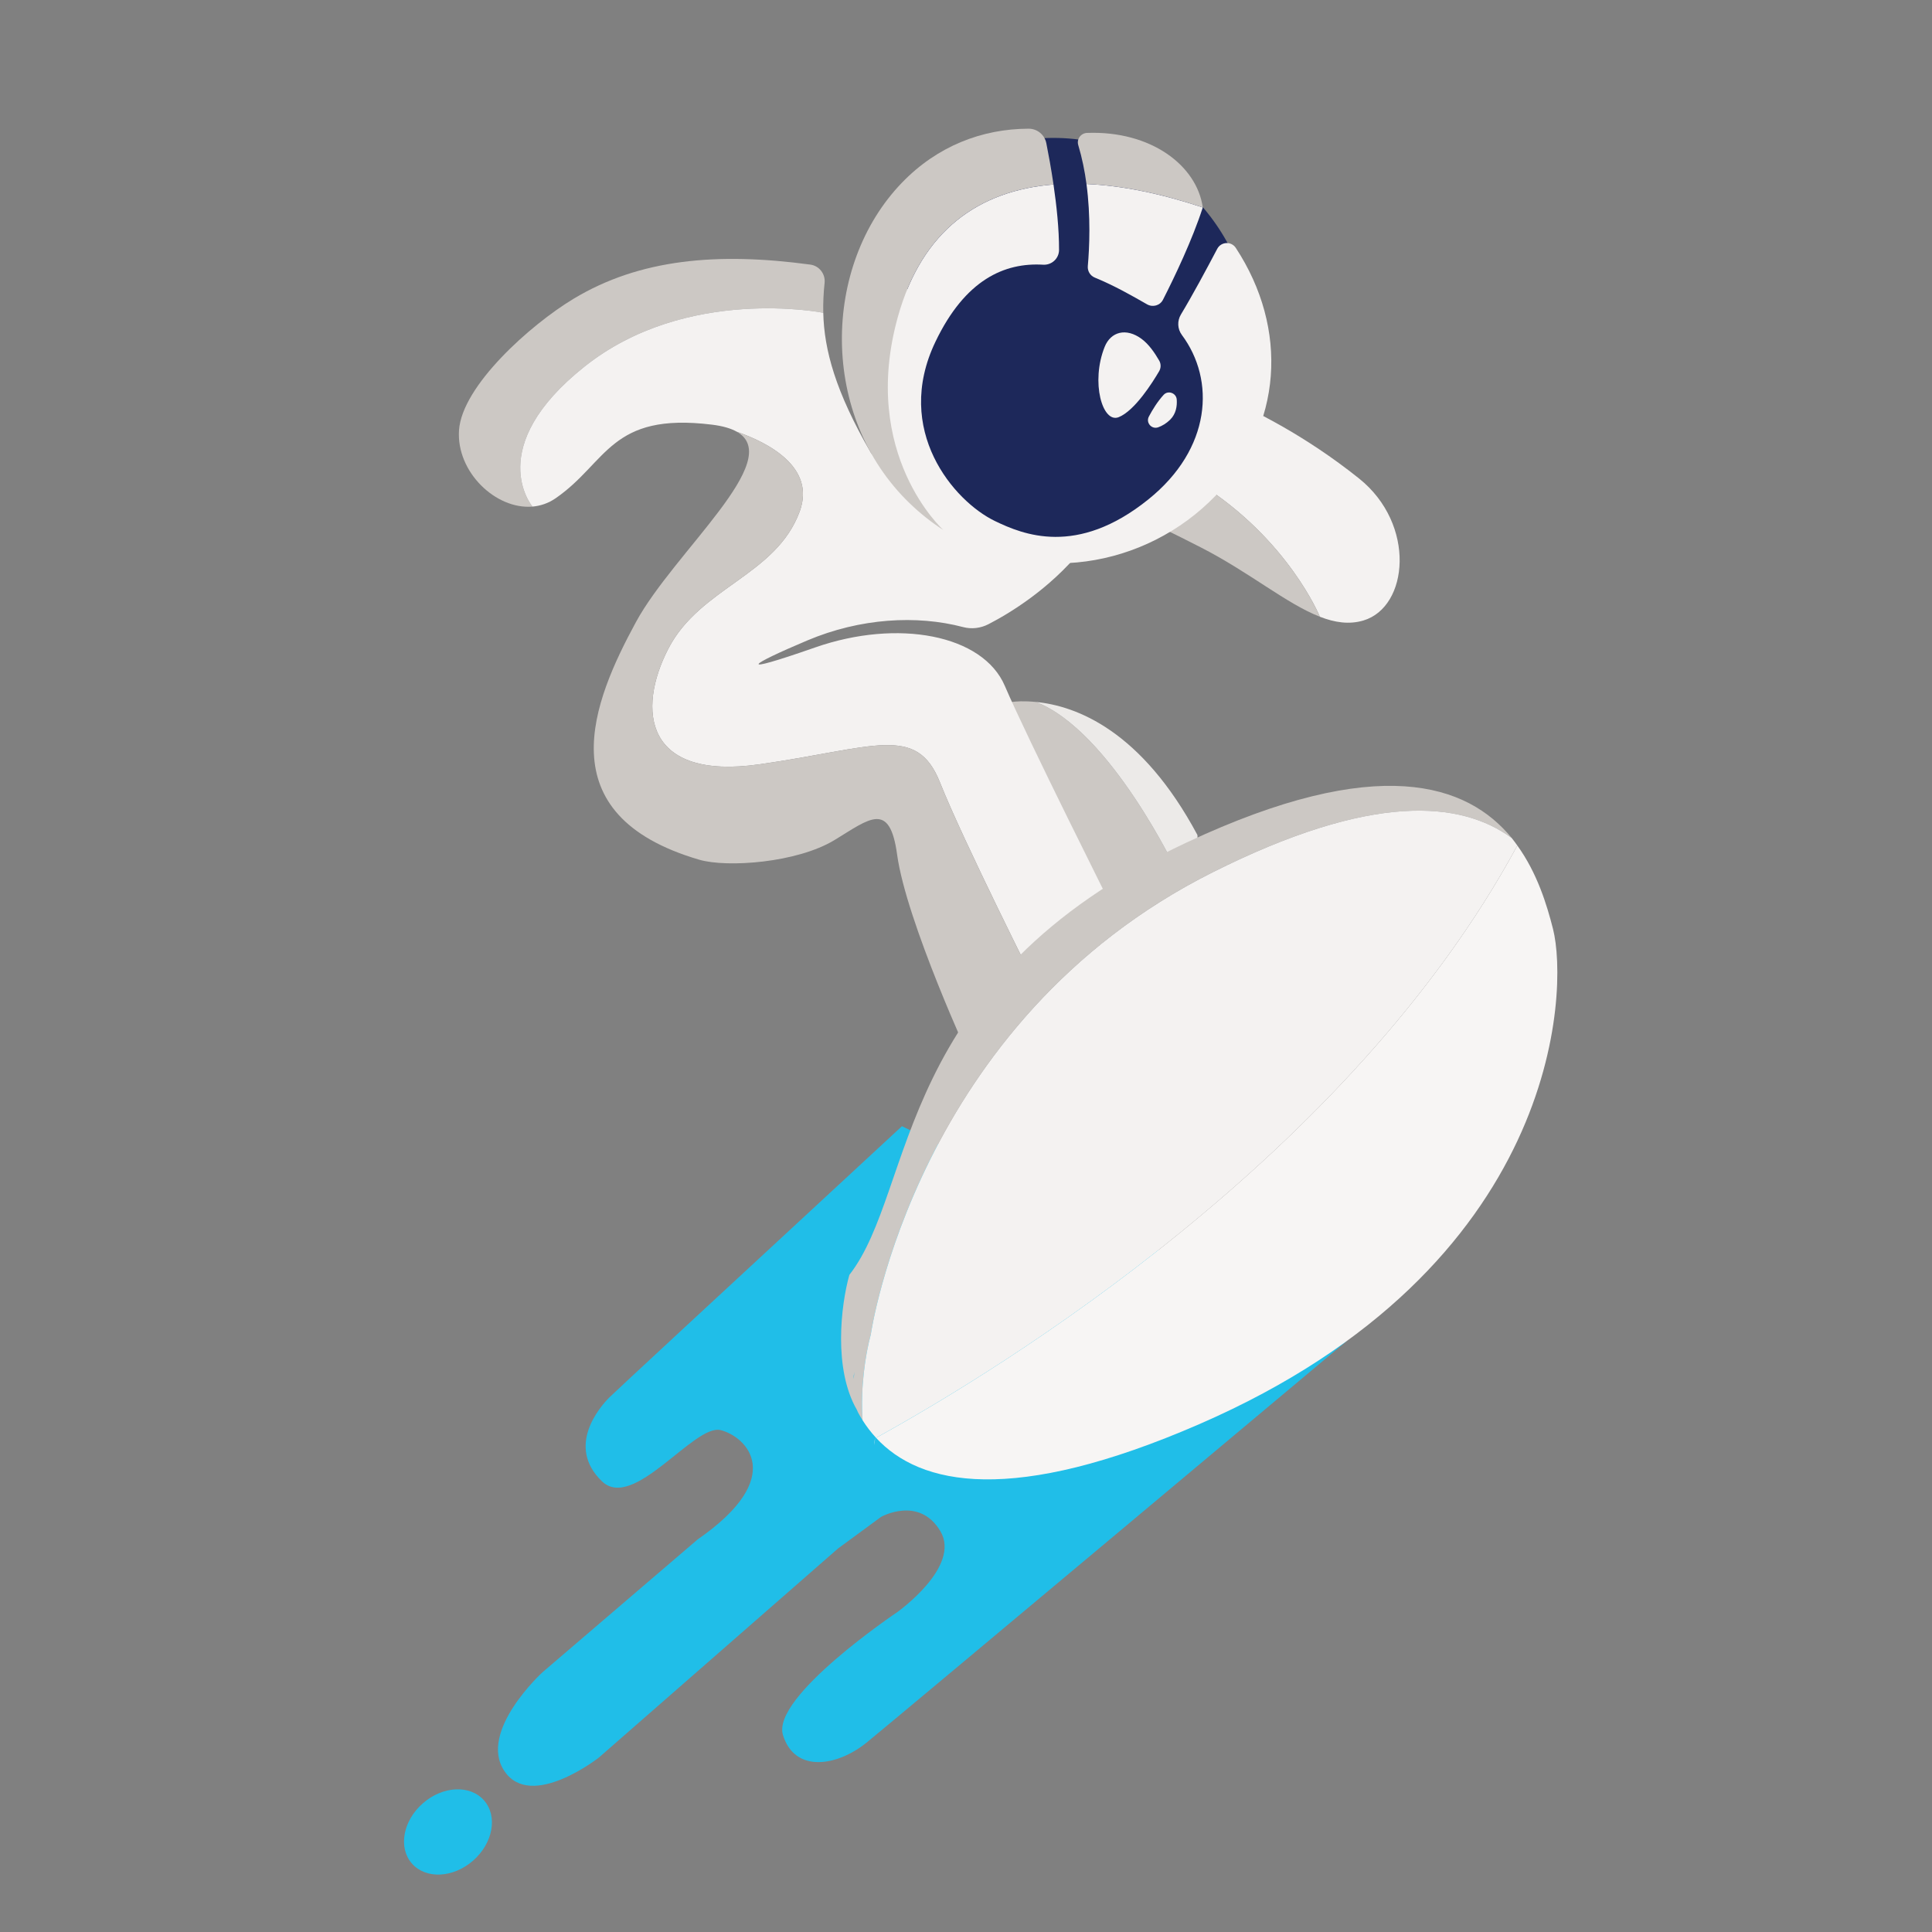 <svg version="1.1" xmlns="http://www.w3.org/2000/svg" xmlns:xlink="http://www.w3.org/1999/xlink" preserveAspectRatio="xMidYMid meet" viewBox="0 0 348 348" width="348" height="348">
    <rect x="0" y="0" width="348" height="348" fill="#808080" stroke="none"/>
    <defs>
        <path d="M225.74 61.99C225.74 82.49 209.62 99.13 189.76 99.13C169.9 99.13 153.78 82.49 153.78 61.99C153.78 41.49 169.9 24.84 189.76 24.84C209.62 24.84 225.74 41.49 225.74 61.99Z" id="e3AdiMWYag"></path>
        <path d="M165.74 139.13C165.87 140.46 166.9 151.11 167.03 152.44C167.03 152.44 165.79 153.13 163.72 154.03C162.73 148.78 160.86 143.04 156.01 142.04C161.06 136.12 163.79 139.71 165.74 139.13Z" id="dkWC0vR4P"></path>
        <path d="M109.78 251.69C108.08 253.38 101.87 260.51 108.43 266.82C114.1 272.28 125.06 256.43 129.8 257.6C134.38 258.75 141.97 265.99 125.65 277.3C122.86 279.69 100.5 298.84 97.7 301.23C97.7 301.23 86.05 311.89 90.86 319.02C95.67 326.16 107.87 316.58 107.87 316.58C110.74 314.07 125.1 301.52 150.95 278.92C155.6 275.51 158.18 273.61 158.7 273.23C158.7 273.23 165.53 269.37 169.37 275.78C173.21 282.19 161.58 290.41 161.58 290.41C161.58 290.41 138.91 305.63 141.03 312.52C143.16 319.42 150.79 318.18 156.11 313.87C161.42 309.56 242.55 241.57 242.55 241.57C237.21 238.99 210.51 226.09 162.46 202.86C128.48 234.29 110.92 250.57 109.78 251.69Z" id="f33Qb67mS"></path>
        <path d="M198.98 62.47C200.07 59.76 202.84 58.97 205.65 61.06C206.94 62.02 207.98 63.53 208.81 64.97C209.14 65.55 209.13 66.27 208.8 66.85C207.58 68.93 204.41 73.96 201.51 75.14C198.58 76.32 196.43 68.84 198.98 62.47Z" id="blCpdKT1x"></path>
        <path d="M210.78 75.59C210.07 76.29 209.32 76.71 208.64 76.96C207.45 77.4 206.35 76.15 206.94 75.03C207.58 73.82 208.49 72.33 209.6 71.12C210.4 70.25 211.88 70.79 211.96 71.97C212.04 73.15 211.84 74.53 210.78 75.59Z" id="dJ19HPBFK"></path>
        <path d="M103.29 53.83C115.24 46.62 129.25 45.41 145.96 47.66C147.57 47.88 148.7 49.35 148.53 50.96C148.34 52.72 148.25 54.5 148.29 56.34C148.29 56.34 148.29 56.34 148.29 56.34C148.29 56.34 123.69 51.39 105.3 66.02C87.05 80.53 95.78 91.09 95.91 91.25C89.31 91.81 82.17 85.01 82.68 77.49C83.23 69.49 95.53 58.51 103.29 53.83Z" id="aJoRmNPl9"></path>
        <path d="M219.86 71.32C225.49 73.67 234.99 78.34 244.8 86.19C255.12 94.45 253.72 109.35 245.57 111.77C243.03 112.52 240.46 112.15 237.74 111.09C237.74 111.09 232.11 97.23 216.22 87.18C218.83 82.34 220.15 76.62 219.86 71.32Z" id="bPPWF0sTD"></path>
        <path d="M216.22 87.18C232.11 97.22 237.74 111.09 237.74 111.09C231.7 108.74 224.93 102.99 216.22 98.56C213.99 97.42 211.73 96.29 209.49 95.19C212.24 93.15 214.51 90.36 216.22 87.18Z" id="d3k9T1Cp1"></path>
        <path d="M186.59 126.44C200.04 131.64 212 156.98 212 156.98C212.19 156.98 213.16 156.96 214.9 156.92C205.58 163.86 200.41 167.71 199.37 168.48C199.37 168.48 181.61 130.68 179.49 126.9C180.91 126.81 182.27 126.02 186.59 126.44Z" id="bkxbVbptx"></path>
        <path d="M215.69 150.41C215.7 150.8 215.74 152.74 215.82 156.23L214.9 156.92C213.16 156.96 212.19 156.98 212 156.98C212 156.98 200.04 131.64 186.59 126.44C193.9 127.15 205.62 131.59 215.69 150.41Z" id="blWzR1L5Y"></path>
        <path d="M136.81 137.67C116.17 140.62 114.65 127.93 120.39 116.83C126.13 105.73 139.81 103.68 144.05 92.11C146.96 84.14 138.37 79.74 132.73 77.77C131.67 77.17 130.2 76.73 128.23 76.49C109.89 74.23 109.42 83.31 100.08 89.75C98.78 90.65 97.36 91.12 95.91 91.25C95.78 91.09 87.05 80.53 105.3 66.02C123.69 51.39 148.29 56.34 148.29 56.34C148.29 56.34 148.29 56.34 148.29 56.34C148.45 63.03 150.49 70.55 156.85 81.52C158.29 84.01 160.56 76.21 159.21 73.68C155.34 66.42 154.2 58.01 155.45 49.93C158.73 50.6 162.66 51.7 166.82 53.17C166.7 53.28 166.58 53.41 166.47 53.56C163.5 57.67 162.41 63.24 161.91 68.17C161.45 72.8 161.68 77.68 164.07 81.79C166.76 86.41 171.4 90.77 175.75 93.84C179.41 96.42 184.1 97.85 188.47 98.58C190.5 98.92 192.66 99.16 194.79 99.06C189 106.17 181.76 110.52 178.05 112.43C176.64 113.16 175.01 113.36 173.47 112.95C165.12 110.75 154.94 111.33 145.39 115.37C135.01 119.75 131.98 121.81 146.83 116.62C161.69 111.43 177.05 114.29 181 123.56C184.95 132.83 200.64 164.09 200.64 164.09C199.28 165.52 188.42 176.99 187.06 178.42C187.06 178.42 173.55 151.59 169.32 140.95C165.1 130.32 157.46 134.73 136.81 137.67Z" id="b2C84htA6j"></path>
        <path d="M150.34 151.3C143.54 155.44 130.93 156.31 125.97 154.86C98.22 146.76 106.87 126.19 114.55 112.05C121.4 99.43 141.53 82.8 132.73 77.77C138.37 79.74 146.96 84.14 144.05 92.11C139.81 103.68 126.13 105.73 120.39 116.83C114.65 127.93 116.17 140.62 136.82 137.67C157.46 134.73 165.1 130.32 169.32 140.95C173.55 151.59 187.06 178.42 187.06 178.42C185.85 179.7 176.13 189.95 174.92 191.23C174.92 191.23 163.25 166.02 161.59 153.92C160.26 144.18 156.57 147.51 150.34 151.3Z" id="d9Hcfpk7f"></path>
        <path d="M206.62 54.82C206.61 54.81 206.6 54.81 206.6 54.81C203.96 53.3 200.73 51.45 197.2 50C196.38 49.67 195.87 48.83 195.94 47.95C196.24 44.53 196.48 38.97 195.7 33.14C202.2 33.43 209.26 34.91 216.65 37.37C214.76 43.22 211.56 49.91 209.48 53.99C208.95 55.04 207.64 55.4 206.62 54.82Z" id="b9MnDUwb8"></path>
        <path d="M189.76 33.23C190.32 37.05 190.77 41.27 190.76 45.02C190.75 46.57 189.44 47.77 187.9 47.68C180.95 47.27 173.86 50.35 168.49 61.57C160.87 77.49 171.8 90.27 179.21 93.85C184.25 96.28 193.96 100.33 206.84 89.96C218.2 80.83 218.96 68.49 212.88 60.33C212.08 59.25 212.02 57.8 212.71 56.65C214.76 53.26 217.28 48.57 219.26 44.81C219.95 43.52 221.78 43.42 222.59 44.64C232.16 59.23 231.04 76.74 218.98 89.26C206.3 102.42 185.77 105.66 169.92 95.47C169.92 95.47 154.8 81.86 161.74 57.03C166.08 41.48 176.34 34.31 189.76 33.23Z" id="g1rLc071UK"></path>
        <path d="M195.7 33.14C195.39 30.81 194.91 28.44 194.22 26.14C193.89 25.06 194.69 23.98 195.81 23.94C207.33 23.52 215.59 29.82 216.65 37.37C209.27 34.91 202.2 33.43 195.7 33.14Z" id="c15Bv41MJY"></path>
        <path d="M185.27 23.18C186.83 23.17 188.17 24.28 188.47 25.8C188.87 27.82 189.35 30.41 189.76 33.23C176.34 34.31 166.08 41.48 161.74 57.03C154.8 81.86 169.92 95.47 169.92 95.47C167.81 94.11 165.78 92.51 163.86 90.66C147.57 74.97 148.06 47.85 162.44 32.93C168.82 26.31 176.87 23.21 185.27 23.18Z" id="d2F9GoTtat"></path>
        <path d="M213.75 151.75C248.29 135.56 264.34 141.23 272.3 150.95C263.13 144.23 247.15 142.72 218.44 157.11C164.92 183.93 156.85 240.37 156.85 240.37C155.87 243.99 154.97 249.95 155.37 255.82C155.07 255.34 154.79 254.86 154.53 254.37C154.46 254.23 154.39 254.07 154.33 253.91C154.33 253.92 154.33 253.92 154.33 253.92C150.11 246.6 151.44 235.18 152.99 229.64C165.14 214.06 160.66 176.63 213.75 151.75ZM153.88 247.12C153.83 247.43 153.81 247.61 153.81 247.61C153.76 247.77 153.76 248.05 153.78 248.39C153.81 247.97 153.84 247.54 153.88 247.12Z" id="b2eQGSljz"></path>
        <path d="M157.52 260.31C157.5 259.94 157.51 259.65 157.55 259.47C157.55 259.47 157.58 259.29 157.63 258.96C157.58 259.4 157.55 259.85 157.52 260.31Z" id="cocSkMcGk"></path>
        <path d="M155.37 255.82C154.97 249.95 155.87 243.99 156.85 240.37C156.85 240.37 164.92 183.93 218.45 157.11C247.15 142.72 263.13 144.23 272.3 150.95C272.66 151.39 272.98 151.85 273.31 152.3C243.14 208.14 180.5 246.46 157.8 258.99C156.88 257.99 156.07 256.93 155.37 255.82Z" id="a6GRhd4AkK"></path>
        <path d="M157.8 258.99C180.5 246.46 243.14 208.13 273.31 152.3C276.88 157.25 278.63 162.96 279.74 167.35C282.54 178.38 281.1 228.19 216.1 256.49C182.41 271.15 165.75 267.61 157.8 258.99Z" id="a1qIIpqkmK"></path>
        <path d="M74.19 335.66C71.69 332.81 72.58 327.95 76.18 324.81C79.77 321.67 84.7 321.45 87.19 324.3C89.69 327.16 88.8 332.01 85.21 335.15C81.62 338.29 76.68 338.51 74.19 335.66Z" id="bKdFtjQC9"></path>
    </defs>
    <g>
        <g>
            <g>
                <use xlink:href="#e3AdiMWYag" opacity="1" fill="#1d285a" fill-opacity="1"></use>
            </g>
            <g>
                <use xlink:href="#dkWC0vR4P" opacity="1" fill="#ccc8c4" fill-opacity="1"></use>
                <g>
                    <use xlink:href="#dkWC0vR4P" opacity="1" fill-opacity="0" stroke="#000000" stroke-width="1" stroke-opacity="0"></use>
                </g>
            </g>
            <g>
                <use xlink:href="#f33Qb67mS" opacity="1" fill="#20bee8" fill-opacity="1"></use>
                <g>
                    <use xlink:href="#f33Qb67mS" opacity="1" fill-opacity="0" stroke="#000000" stroke-width="1" stroke-opacity="0"></use>
                </g>
            </g>
            <g>
                <use xlink:href="#blCpdKT1x" opacity="1" fill="#f4f2f1" fill-opacity="1"></use>
                <g>
                    <use xlink:href="#blCpdKT1x" opacity="1" fill-opacity="0" stroke="#000000" stroke-width="1" stroke-opacity="0"></use>
                </g>
            </g>
            <g>
                <use xlink:href="#dJ19HPBFK" opacity="1" fill="#f4f2f1" fill-opacity="1"></use>
                <g>
                    <use xlink:href="#dJ19HPBFK" opacity="1" fill-opacity="0" stroke="#000000" stroke-width="1" stroke-opacity="0"></use>
                </g>
            </g>
            <g>
                <use xlink:href="#aJoRmNPl9" opacity="1" fill="#ccc8c4" fill-opacity="1"></use>
                <g>
                    <use xlink:href="#aJoRmNPl9" opacity="1" fill-opacity="0" stroke="#000000" stroke-width="1" stroke-opacity="0"></use>
                </g>
            </g>
            <g>
                <use xlink:href="#bPPWF0sTD" opacity="1" fill="#f4f2f1" fill-opacity="1"></use>
                <g>
                    <use xlink:href="#bPPWF0sTD" opacity="1" fill-opacity="0" stroke="#000000" stroke-width="1" stroke-opacity="0"></use>
                </g>
            </g>
            <g>
                <use xlink:href="#d3k9T1Cp1" opacity="1" fill="#ccc8c4" fill-opacity="1"></use>
                <g>
                    <use xlink:href="#d3k9T1Cp1" opacity="1" fill-opacity="0" stroke="#000000" stroke-width="1" stroke-opacity="0"></use>
                </g>
            </g>
            <g>
                <use xlink:href="#bkxbVbptx" opacity="1" fill="#ccc8c4" fill-opacity="1"></use>
                <g>
                    <use xlink:href="#bkxbVbptx" opacity="1" fill-opacity="0" stroke="#000000" stroke-width="1" stroke-opacity="0"></use>
                </g>
            </g>
            <g>
                <use xlink:href="#blWzR1L5Y" opacity="1" fill="#eceae8" fill-opacity="1"></use>
                <g>
                    <use xlink:href="#blWzR1L5Y" opacity="1" fill-opacity="0" stroke="#000000" stroke-width="1" stroke-opacity="0"></use>
                </g>
            </g>
            <g>
                <use xlink:href="#b2C84htA6j" opacity="1" fill="#f4f2f1" fill-opacity="1"></use>
                <g>
                    <use xlink:href="#b2C84htA6j" opacity="1" fill-opacity="0" stroke="#000000" stroke-width="1" stroke-opacity="0"></use>
                </g>
            </g>
            <g>
                <use xlink:href="#d9Hcfpk7f" opacity="1" fill="#ccc8c4" fill-opacity="1"></use>
                <g>
                    <use xlink:href="#d9Hcfpk7f" opacity="1" fill-opacity="0" stroke="#000000" stroke-width="1" stroke-opacity="0"></use>
                </g>
            </g>
            <g>
                <use xlink:href="#b9MnDUwb8" opacity="1" fill="#f4f2f1" fill-opacity="1"></use>
                <g>
                    <use xlink:href="#b9MnDUwb8" opacity="1" fill-opacity="0" stroke="#000000" stroke-width="1" stroke-opacity="0"></use>
                </g>
            </g>
            <g>
                <use xlink:href="#g1rLc071UK" opacity="1" fill="#f4f2f1" fill-opacity="1"></use>
                <g>
                    <use xlink:href="#g1rLc071UK" opacity="1" fill-opacity="0" stroke="#000000" stroke-width="1" stroke-opacity="0"></use>
                </g>
            </g>
            <g>
                <use xlink:href="#c15Bv41MJY" opacity="1" fill="#ccc8c4" fill-opacity="1"></use>
                <g>
                    <use xlink:href="#c15Bv41MJY" opacity="1" fill-opacity="0" stroke="#000000" stroke-width="1" stroke-opacity="0"></use>
                </g>
            </g>
            <g>
                <use xlink:href="#d2F9GoTtat" opacity="1" fill="#ccc8c4" fill-opacity="1"></use>
                <g>
                    <use xlink:href="#d2F9GoTtat" opacity="1" fill-opacity="0" stroke="#000000" stroke-width="1" stroke-opacity="0"></use>
                </g>
            </g>
            <g>
                <use xlink:href="#b2eQGSljz" opacity="1" fill="#ccc8c4" fill-opacity="1"></use>
                <g>
                    <use xlink:href="#b2eQGSljz" opacity="1" fill-opacity="0" stroke="#000000" stroke-width="1" stroke-opacity="0"></use>
                </g>
            </g>
            <g>
                <use xlink:href="#cocSkMcGk" opacity="1" fill="#f4f2f1" fill-opacity="1"></use>
                <g>
                    <use xlink:href="#cocSkMcGk" opacity="1" fill-opacity="0" stroke="#000000" stroke-width="1" stroke-opacity="0"></use>
                </g>
            </g>
            <g>
                <use xlink:href="#a6GRhd4AkK" opacity="1" fill="#f4f2f1" fill-opacity="1"></use>
                <g>
                    <use xlink:href="#a6GRhd4AkK" opacity="1" fill-opacity="0" stroke="#000000" stroke-width="1" stroke-opacity="0"></use>
                </g>
            </g>
            <g>
                <use xlink:href="#a1qIIpqkmK" opacity="1" fill="#f7f5f4" fill-opacity="1"></use>
                <g>
                    <use xlink:href="#a1qIIpqkmK" opacity="1" fill-opacity="0" stroke="#000000" stroke-width="1" stroke-opacity="0"></use>
                </g>
            </g>
            <g>
                <use xlink:href="#bKdFtjQC9" opacity="1" fill="#20bee8" fill-opacity="1"></use>
                <g>
                    <use xlink:href="#bKdFtjQC9" opacity="1" fill-opacity="0" stroke="#000000" stroke-width="1" stroke-opacity="0"></use>
                </g>
            </g>
        </g>
    </g>
</svg>
